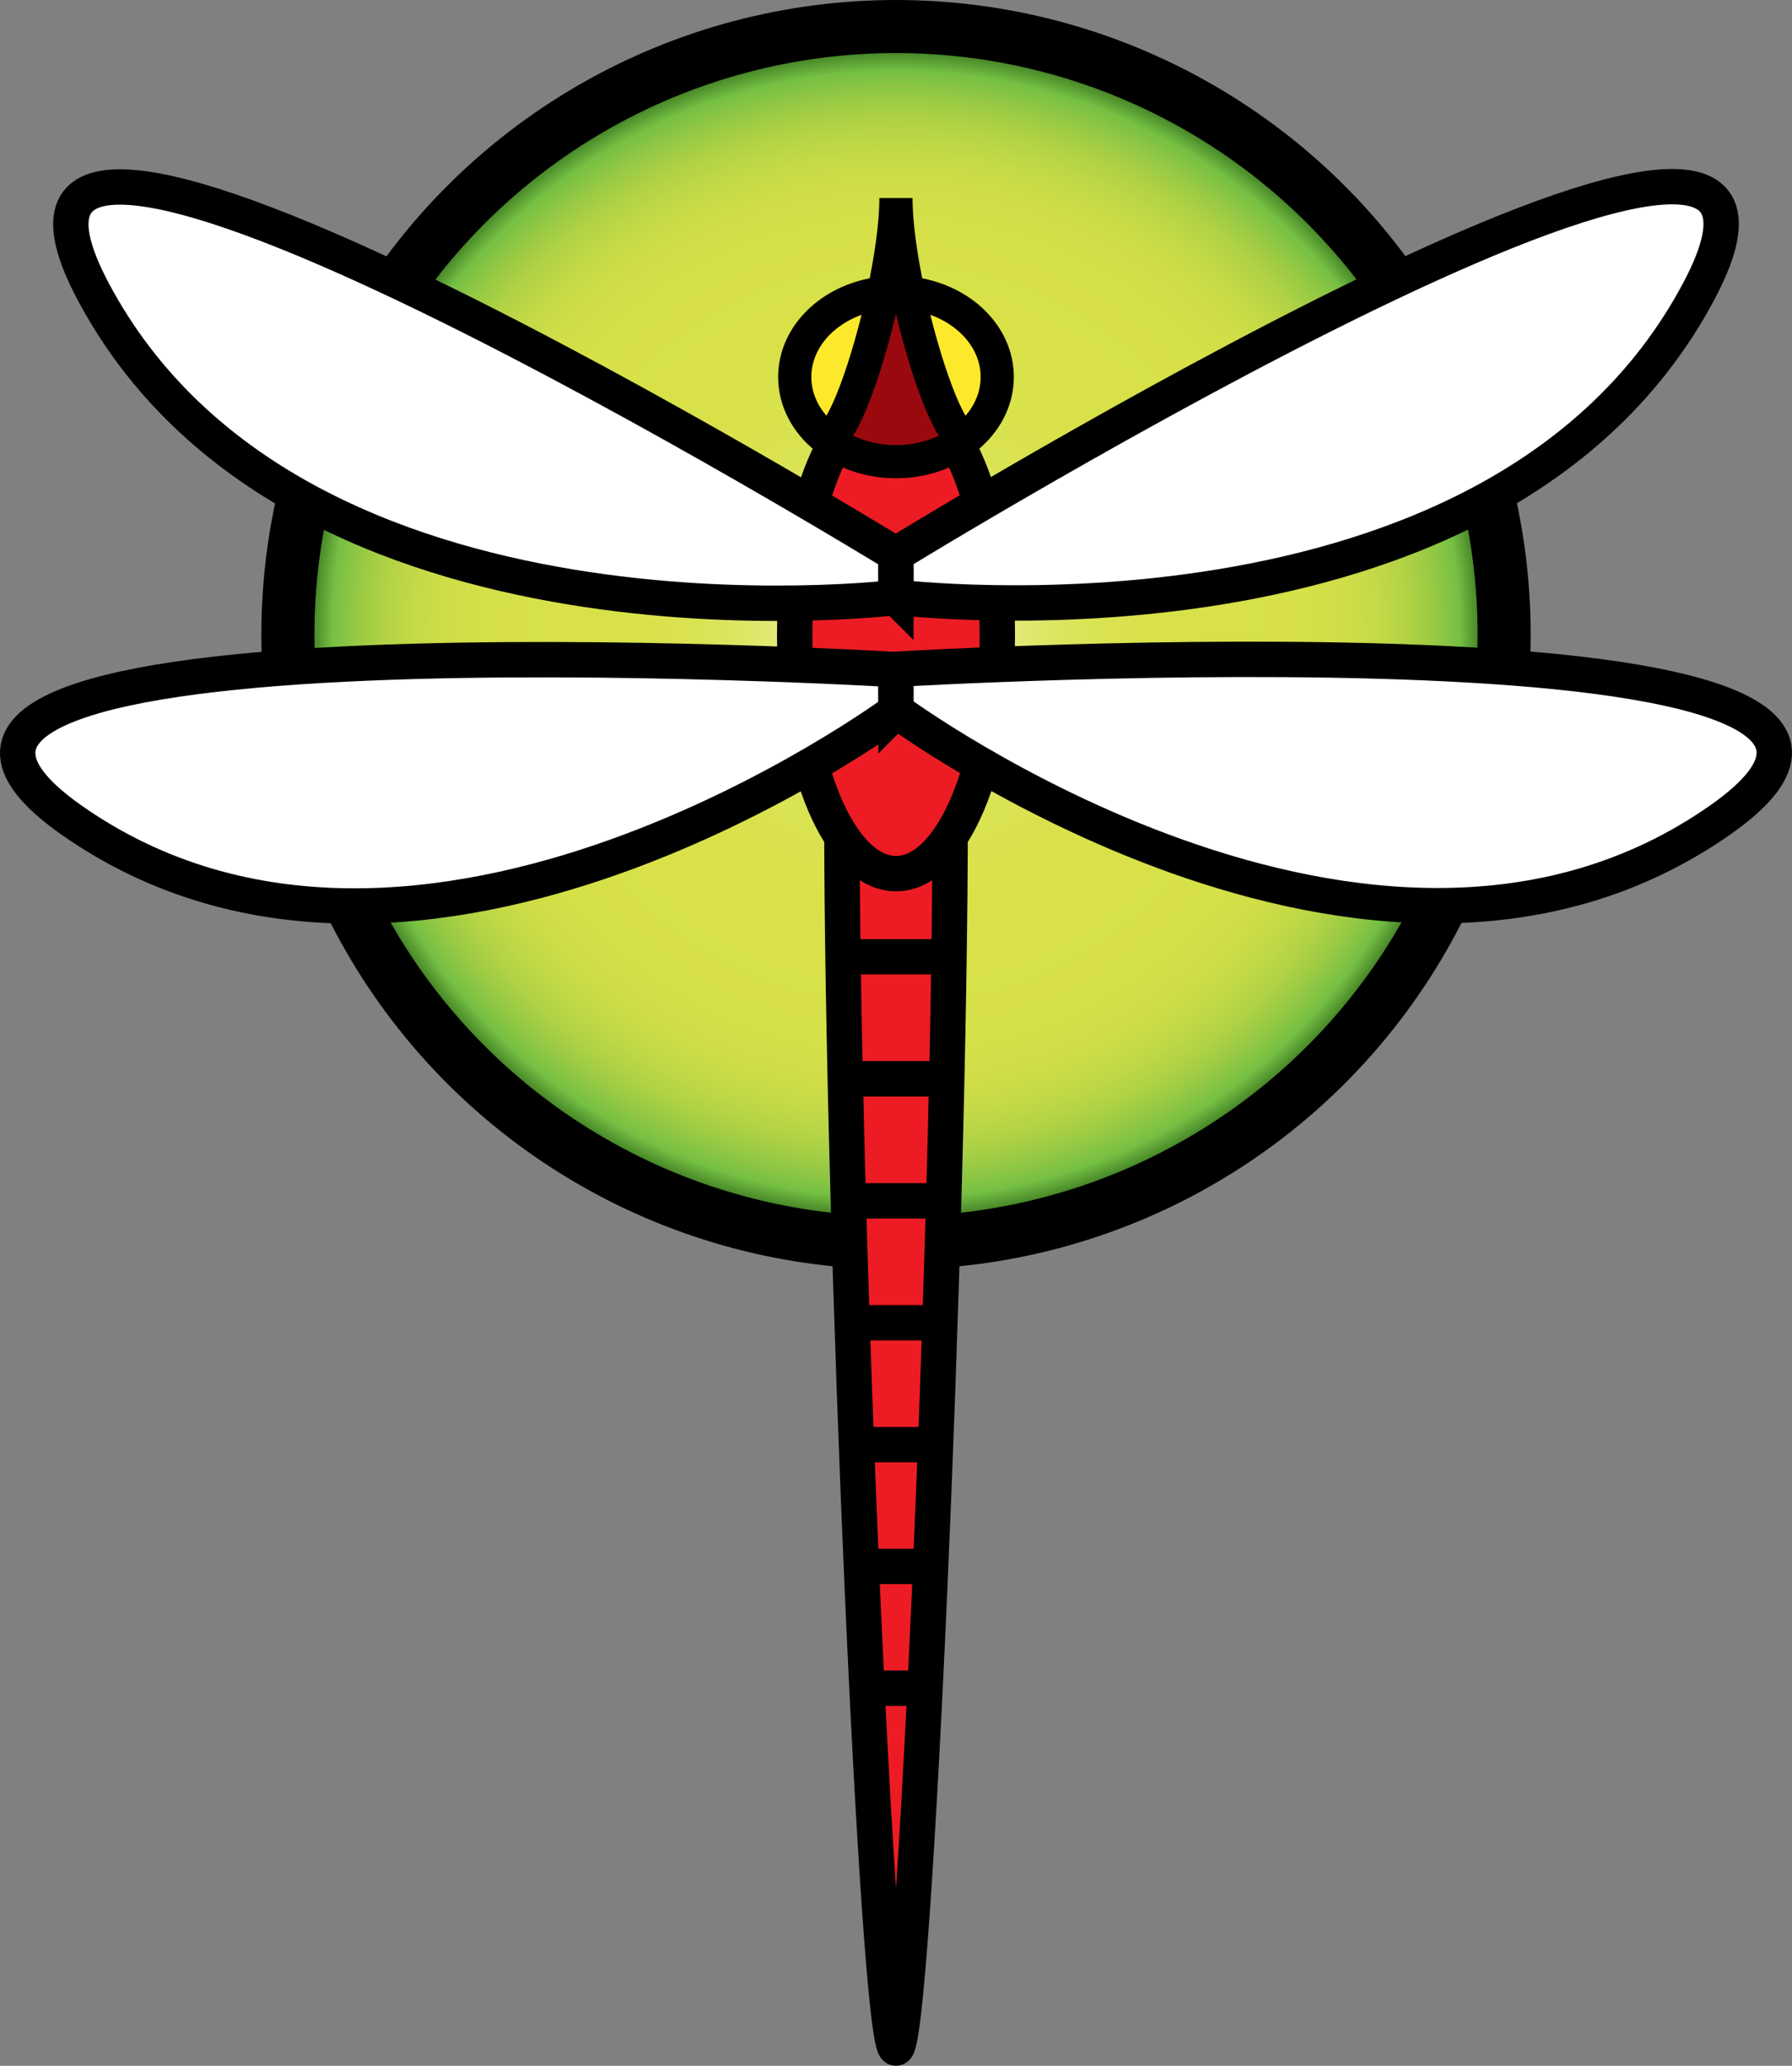 <svg xmlns="http://www.w3.org/2000/svg" viewBox="0 0 302.042 348.16" height="348.16" width="302.042">
    <rect x="0" y="0" width="302.042" height="348.16" fill="#808080" stroke="none"/>
    <radialGradient gradientTransform="translate(-245.147 -109.951)" gradientUnits="userSpaceOnUse" r="102.5" cy="216.923" cx="396.17" id="a">
        <stop offset="0" stop-color="#fff"/>
        <stop offset=".042" stop-color="#f7f9d8"/>
        <stop offset=".091" stop-color="#eff2b2"/>
        <stop offset=".143" stop-color="#e8ed91"/>
        <stop offset=".199" stop-color="#e2e976"/>
        <stop offset=".261" stop-color="#dde562"/>
        <stop offset=".33" stop-color="#dae353"/>
        <stop offset=".412" stop-color="#d9e14b"/>
        <stop offset=".545" stop-color="#d8e148"/>
        <stop offset=".679" stop-color="#d6e048"/>
        <stop offset=".747" stop-color="#cfdd47"/>
        <stop offset=".799" stop-color="#c2d946"/>
        <stop offset=".844" stop-color="#b1d245"/>
        <stop offset=".884" stop-color="#99ca44"/>
        <stop offset=".921" stop-color="#7bc143"/>
        <stop offset=".927" stop-color="#75c044"/>
        <stop offset="1" stop-color="#073800"/>
    </radialGradient>
    <circle cx="151.023" cy="106.972" r="102.5" fill="url(#a)" stroke="#000" stroke-width="8.943"/>
    <path d="M141.898 137.689h18.25c0 68.9-6.1 207.49-9.13 207.49-3.02 0-9.12-138.59-9.12-207.49z" fill="#ed1c24"/>
    <path d="M141.898 137.689c0 68.9 6.1 207.49 9.12 207.49m9.13-207.49c0 68.9-6.1 207.49-9.13 207.49m-9.12-207.49h18.25m-18.095 23.561h17.953m-17.538 20.567h17.09m-16.57 20.566h16.071m-15.439 20.549h14.807m-14.039 20.547h13.307M145.184 264h11.68m-10.737 20.522h9.791"
          fill="none" stroke="#000" stroke-width="5.962"/>
    <g transform="translate(-245.147 -109.951)">
        <ellipse cx="396.166" cy="216.923" rx="17.08" ry="40.27" fill="#ed1c24"/>
        <ellipse cx="396.17" cy="216.923" rx="17.075" ry="40.27" fill="none" stroke="#000" stroke-width="5.962"/>
    </g>
    <path d="M168.082 63.54c0 4.07-2.04 7.75-5.319 10.35h-.01l-6.97-24.05c7.11 1.72 12.3 7.2 12.3 13.7z" fill="#fde92b"/>
    <path d="M155.783 49.84l6.971 24.05c-2.63 0-7.06-12.35-9.66-24.51.92.09 1.82.24 2.69.46z" fill="#fde92b"/>
    <path d="M162.753 73.89c-3.06 2.43-7.19 3.92-11.74 3.92s-8.68-1.49-11.74-3.92c2.63 0 7.06-12.35 9.66-24.51.68-.07 1.37-.11 2.08-.11s1.4.04 2.08.11c2.6 12.16 7.03 24.51 9.66 24.51zm-11.74-40.51l4.77 16.46c-.87-.22-1.77-.37-2.689-.46-1.25-5.84-2.08-11.63-2.08-16z"
          fill="#9a090d"/>
    <path d="M153.093 49.38c-.68-.07-1.37-.11-2.08-.11s-1.4.04-2.08.11c1.25-5.84 2.08-11.63 2.08-16 0 4.37.83 10.16 2.08 16z"/>
    <path d="M146.243 49.84l4.77-16.46c0 4.37-.83 10.16-2.08 16-.92.09-1.82.25-2.69.46z"/>
    <path d="M148.933 49.38c-2.6 12.16-7.03 24.51-9.66 24.51l6.97-24.05c.87-.21 1.77-.37 2.69-.46z" fill="#fde92b"/>
    <path d="M146.243 49.84l-6.97 24.05c-3.28-2.6-5.32-6.28-5.32-10.35 0-6.49 5.19-11.98 12.29-13.7z" fill="#fde92b"/>
    <g fill="none" stroke="#000" stroke-width="5.593">
        <path d="M148.933 49.38c.68-.07 1.37-.11 2.08-.11s1.4.04 2.081.11c.92.09 1.82.24 2.69.46 7.11 1.72 12.3 7.2 12.3 13.7 0 4.07-2.04 7.75-5.32 10.35h-.01c-3.06 2.43-7.19 3.92-11.74 3.92s-8.68-1.49-11.74-3.92c-3.28-2.6-5.32-6.28-5.32-10.35 0-6.49 5.19-11.98 12.29-13.7.87-.21 1.77-.37 2.69-.46z"/>
        <path d="M139.273 73.89c2.63 0 7.06-12.35 9.66-24.51 1.25-5.84 2.08-11.63 2.08-16m0 0c0 4.37.83 10.16 2.081 16 2.6 12.16 7.03 24.51 9.66 24.51"/>
    </g>
    <path d="M151.013 100.7S49.703 113.13 15.695 49.11C-14.854-8.397 151.03 93.449 151.03 93.449l-.016 7.252zm.017 19.1s-80.309 59.487-138.897 18.47c-52.632-36.84 138.895-25.42 138.895-25.42v6.952z"
          fill="#fff" stroke="#000" stroke-width="5.962"/>
    <path d="M151.03 100.649s101.31 12.43 135.316-51.591c30.55-57.507-135.333 44.339-135.333 44.339l.016 7.252zm-.017 19.1s80.307 59.485 138.895 18.468c52.631-36.84-138.895-25.42-138.895-25.42v6.952z"
          fill="#fff" stroke="#000" stroke-width="5.962"/>
</svg>
